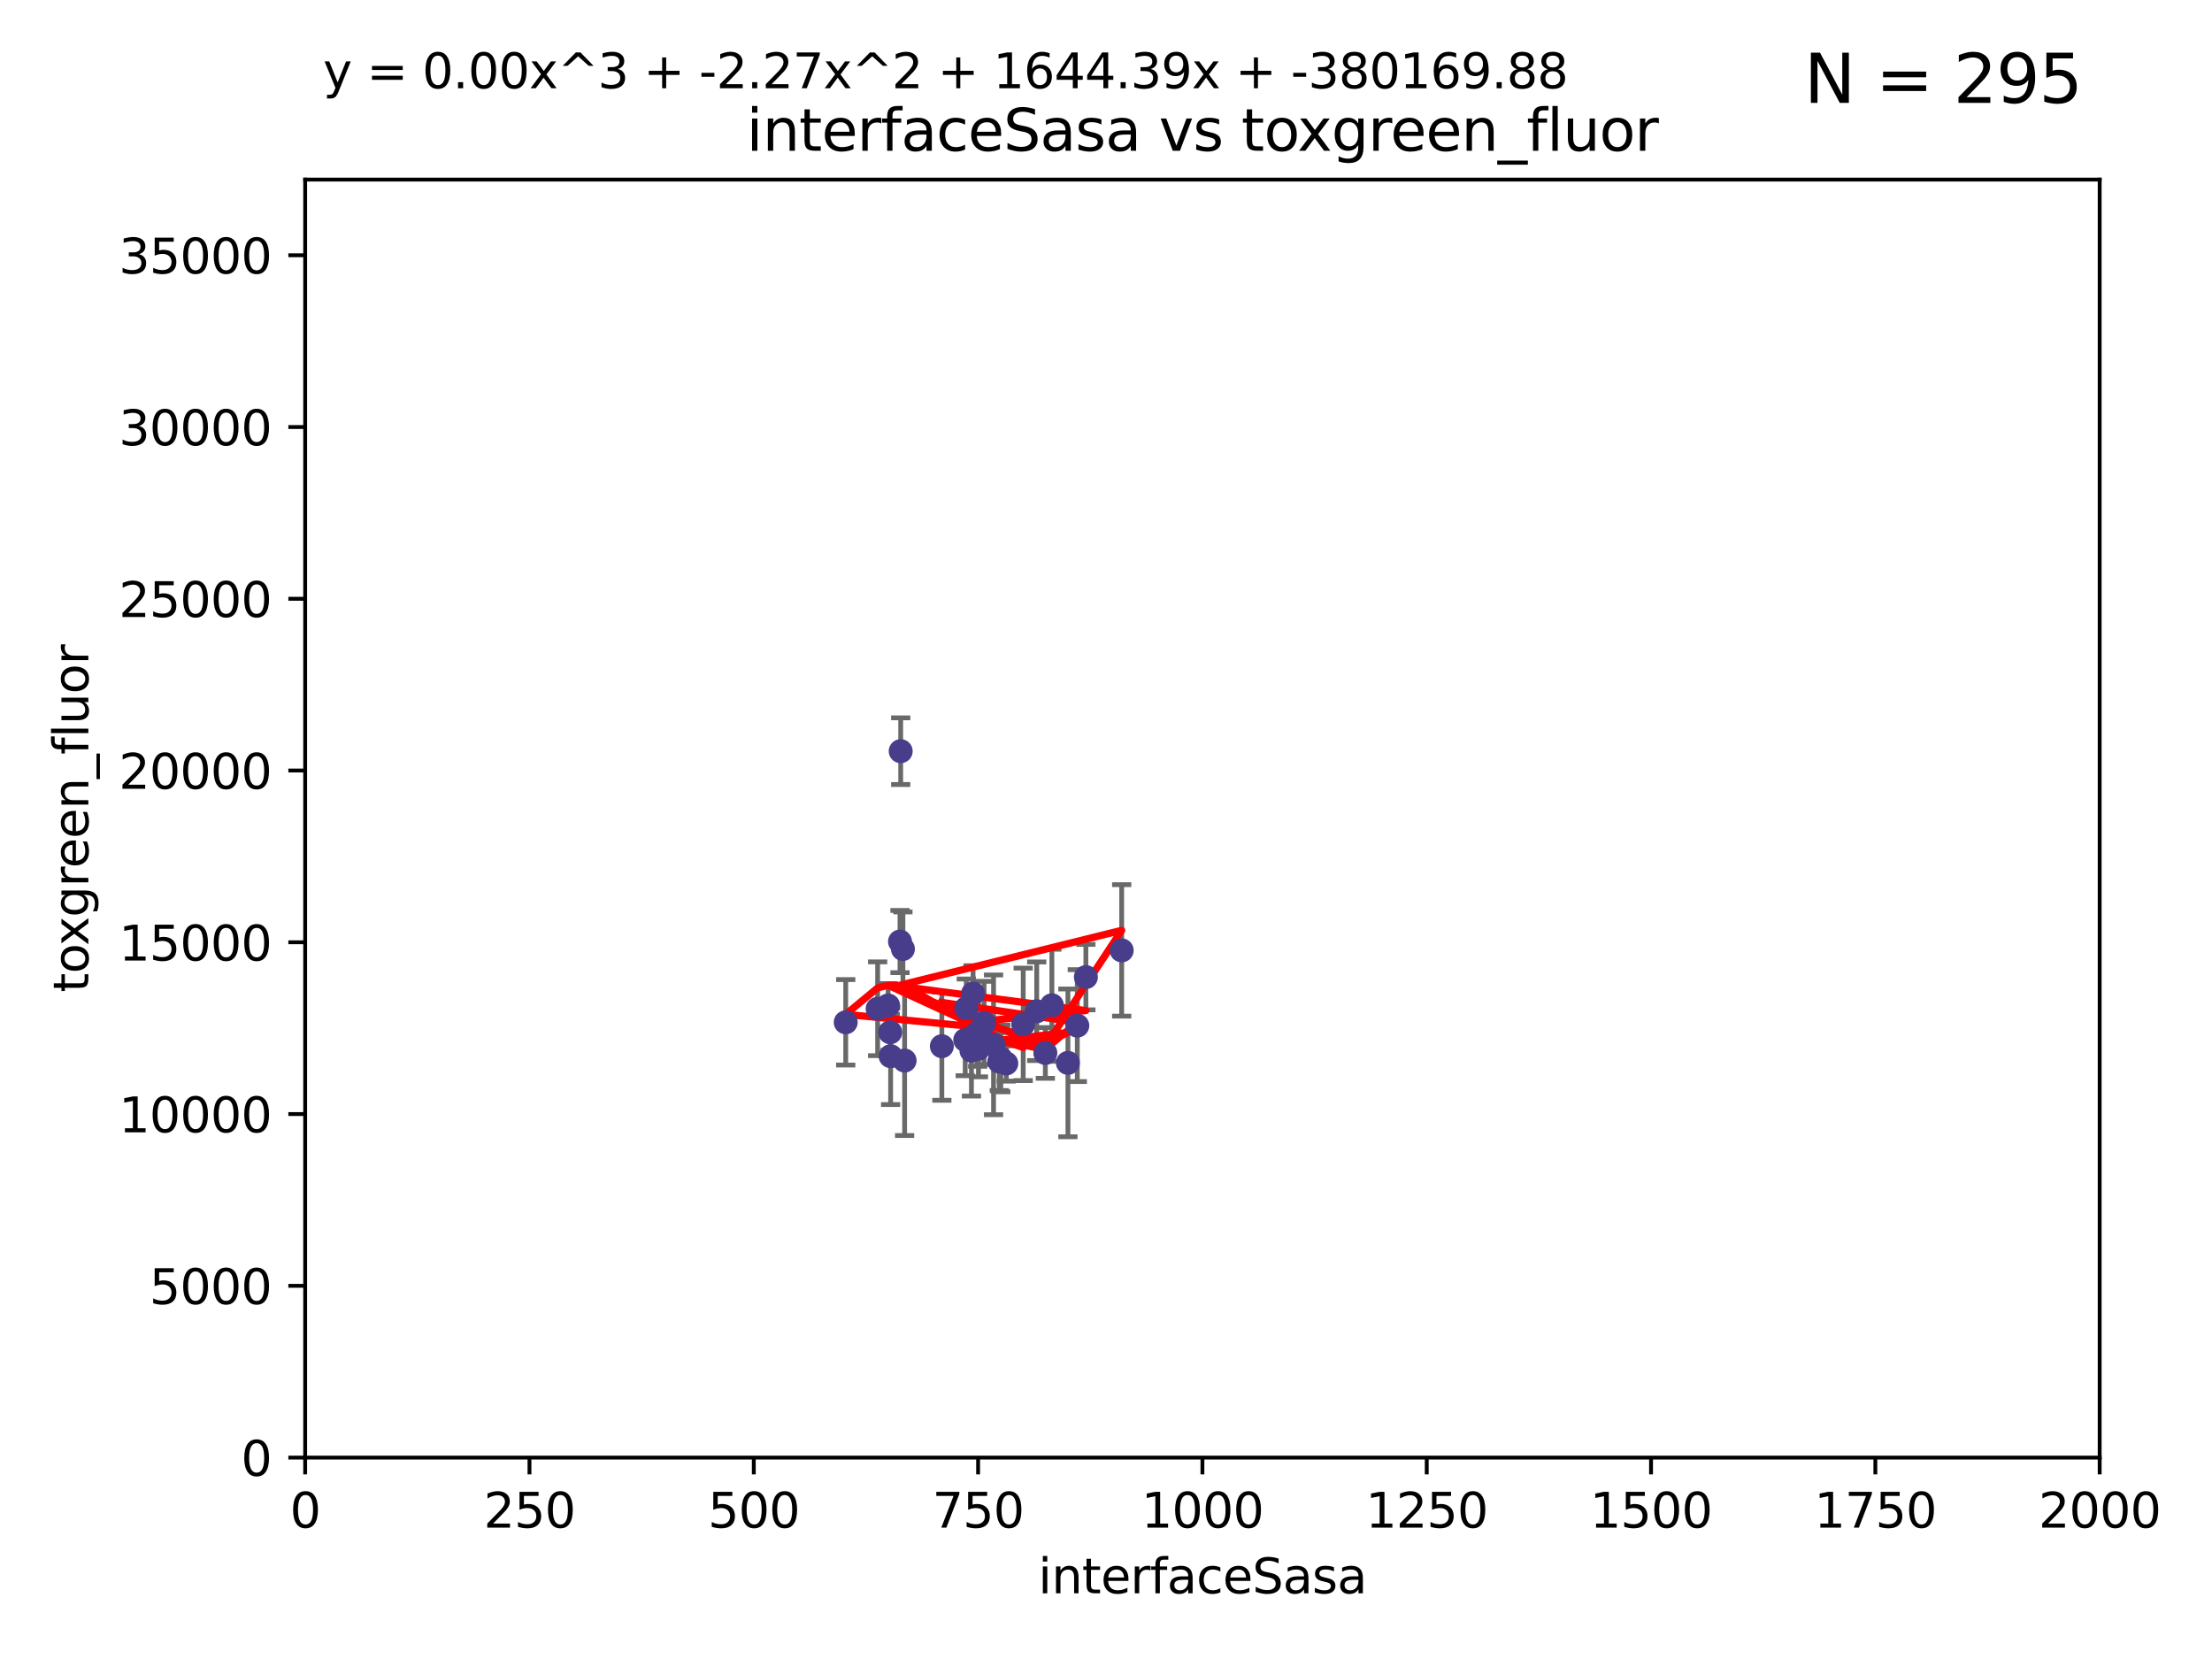 <?xml version="1.0" encoding="utf-8" standalone="no"?>
<!DOCTYPE svg PUBLIC "-//W3C//DTD SVG 1.1//EN"
  "http://www.w3.org/Graphics/SVG/1.1/DTD/svg11.dtd">
<svg xmlns:xlink="http://www.w3.org/1999/xlink" width="460.8pt" height="345.6pt" viewBox="0 0 460.8 345.6" xmlns="http://www.w3.org/2000/svg" version="1.1">
 <defs>
  <style type="text/css">*{stroke-linejoin: round; stroke-linecap: butt}</style>
 </defs>
 <g id="figure_1">
  <g id="patch_1">
   <path d="M 0 345.6 
L 460.8 345.6 
L 460.8 0 
L 0 0 
z
" style="fill: #ffffff"/>
  </g>
  <g id="axes_1">
   <g id="patch_2">
    <path d="M 63.571 303.64 
L 437.4 303.64 
L 437.4 37.411 
L 63.571 37.411 
z
" style="fill: #ffffff"/>
   </g>
   <g id="PathCollection_1">
    <defs>
     <path id="md3b842d879" d="M 0 1.118 
C 0.297 1.118 0.581 1 0.791 0.791 
C 1 0.581 1.118 0.297 1.118 0 
C 1.118 -0.297 1 -0.581 0.791 -0.791 
C 0.581 -1 0.297 -1.118 0 -1.118 
C -0.297 -1.118 -0.581 -1 -0.791 -0.791 
C -1 -0.581 -1.118 -0.297 -1.118 0 
C -1.118 0.297 -1 0.581 -0.791 0.791 
C -0.581 1 -0.297 1.118 0 1.118 
z
" style="stroke: #483d8b"/>
    </defs>
    <g clip-path="url(#pbfde93aaa9)">
     <use xlink:href="#md3b842d879" x="196.206" y="217.943" style="fill: #483d8b; stroke: #483d8b"/>
     <use xlink:href="#md3b842d879" x="224.422" y="213.656" style="fill: #483d8b; stroke: #483d8b"/>
     <use xlink:href="#md3b842d879" x="219.125" y="209.418" style="fill: #483d8b; stroke: #483d8b"/>
     <use xlink:href="#md3b842d879" x="201.299" y="210.024" style="fill: #483d8b; stroke: #483d8b"/>
     <use xlink:href="#md3b842d879" x="187.486" y="196.14" style="fill: #483d8b; stroke: #483d8b"/>
     <use xlink:href="#md3b842d879" x="233.669" y="197.985" style="fill: #483d8b; stroke: #483d8b"/>
     <use xlink:href="#md3b842d879" x="217.764" y="219.35" style="fill: #483d8b; stroke: #483d8b"/>
     <use xlink:href="#md3b842d879" x="185.449" y="215.047" style="fill: #483d8b; stroke: #483d8b"/>
     <use xlink:href="#md3b842d879" x="202.37" y="218.868" style="fill: #483d8b; stroke: #483d8b"/>
     <use xlink:href="#md3b842d879" x="226.209" y="203.551" style="fill: #483d8b; stroke: #483d8b"/>
     <use xlink:href="#md3b842d879" x="185.535" y="220.022" style="fill: #483d8b; stroke: #483d8b"/>
     <use xlink:href="#md3b842d879" x="188.447" y="220.933" style="fill: #483d8b; stroke: #483d8b"/>
     <use xlink:href="#md3b842d879" x="208.172" y="221.138" style="fill: #483d8b; stroke: #483d8b"/>
     <use xlink:href="#md3b842d879" x="215.968" y="210.662" style="fill: #483d8b; stroke: #483d8b"/>
     <use xlink:href="#md3b842d879" x="222.467" y="221.418" style="fill: #483d8b; stroke: #483d8b"/>
     <use xlink:href="#md3b842d879" x="208.48" y="220.5" style="fill: #483d8b; stroke: #483d8b"/>
     <use xlink:href="#md3b842d879" x="213.153" y="213.392" style="fill: #483d8b; stroke: #483d8b"/>
     <use xlink:href="#md3b842d879" x="206.974" y="217.657" style="fill: #483d8b; stroke: #483d8b"/>
     <use xlink:href="#md3b842d879" x="188.094" y="197.683" style="fill: #483d8b; stroke: #483d8b"/>
     <use xlink:href="#md3b842d879" x="187.632" y="156.483" style="fill: #483d8b; stroke: #483d8b"/>
     <use xlink:href="#md3b842d879" x="209.626" y="221.534" style="fill: #483d8b; stroke: #483d8b"/>
     <use xlink:href="#md3b842d879" x="201.073" y="216.642" style="fill: #483d8b; stroke: #483d8b"/>
     <use xlink:href="#md3b842d879" x="202.708" y="206.964" style="fill: #483d8b; stroke: #483d8b"/>
     <use xlink:href="#md3b842d879" x="205.002" y="213.093" style="fill: #483d8b; stroke: #483d8b"/>
     <use xlink:href="#md3b842d879" x="203.83" y="218.466" style="fill: #483d8b; stroke: #483d8b"/>
     <use xlink:href="#md3b842d879" x="176.18" y="212.964" style="fill: #483d8b; stroke: #483d8b"/>
     <use xlink:href="#md3b842d879" x="182.83" y="210.145" style="fill: #483d8b; stroke: #483d8b"/>
     <use xlink:href="#md3b842d879" x="185.01" y="209.462" style="fill: #483d8b; stroke: #483d8b"/>
     <use xlink:href="#md3b842d879" x="203.664" y="215.09" style="fill: #483d8b; stroke: #483d8b"/>
    </g>
   </g>
   <g id="matplotlib.axis_1">
    <g id="xtick_1">
     <g id="line2d_1">
      <defs>
       <path id="m23a64150eb" d="M 0 0 
L 0 3.5 
" style="stroke: #000000; stroke-width: 0.8"/>
      </defs>
      <g>
       <use xlink:href="#m23a64150eb" x="63.571" y="303.64" style="stroke: #000000; stroke-width: 0.8"/>
      </g>
     </g>
     <g id="text_1">
      <!-- 0 -->
      <g transform="translate(60.39 318.238)scale(0.1 -0.1)">
       <defs>
        <path id="DejaVuSans-30" d="M 2034 4250 
Q 1547 4250 1301 3770 
Q 1056 3291 1056 2328 
Q 1056 1369 1301 889 
Q 1547 409 2034 409 
Q 2525 409 2770 889 
Q 3016 1369 3016 2328 
Q 3016 3291 2770 3770 
Q 2525 4250 2034 4250 
z
M 2034 4750 
Q 2819 4750 3233 4129 
Q 3647 3509 3647 2328 
Q 3647 1150 3233 529 
Q 2819 -91 2034 -91 
Q 1250 -91 836 529 
Q 422 1150 422 2328 
Q 422 3509 836 4129 
Q 1250 4750 2034 4750 
z
" transform="scale(0.016)"/>
       </defs>
       <use xlink:href="#DejaVuSans-30"/>
      </g>
     </g>
    </g>
    <g id="xtick_2">
     <g id="line2d_2">
      <g>
       <use xlink:href="#m23a64150eb" x="110.3" y="303.64" style="stroke: #000000; stroke-width: 0.8"/>
      </g>
     </g>
     <g id="text_2">
      <!-- 250 -->
      <g transform="translate(100.756 318.238)scale(0.1 -0.1)">
       <defs>
        <path id="DejaVuSans-32" d="M 1228 531 
L 3431 531 
L 3431 0 
L 469 0 
L 469 531 
Q 828 903 1448 1529 
Q 2069 2156 2228 2338 
Q 2531 2678 2651 2914 
Q 2772 3150 2772 3378 
Q 2772 3750 2511 3984 
Q 2250 4219 1831 4219 
Q 1534 4219 1204 4116 
Q 875 4013 500 3803 
L 500 4441 
Q 881 4594 1212 4672 
Q 1544 4750 1819 4750 
Q 2544 4750 2975 4387 
Q 3406 4025 3406 3419 
Q 3406 3131 3298 2873 
Q 3191 2616 2906 2266 
Q 2828 2175 2409 1742 
Q 1991 1309 1228 531 
z
" transform="scale(0.016)"/>
        <path id="DejaVuSans-35" d="M 691 4666 
L 3169 4666 
L 3169 4134 
L 1269 4134 
L 1269 2991 
Q 1406 3038 1543 3061 
Q 1681 3084 1819 3084 
Q 2600 3084 3056 2656 
Q 3513 2228 3513 1497 
Q 3513 744 3044 326 
Q 2575 -91 1722 -91 
Q 1428 -91 1123 -41 
Q 819 9 494 109 
L 494 744 
Q 775 591 1075 516 
Q 1375 441 1709 441 
Q 2250 441 2565 725 
Q 2881 1009 2881 1497 
Q 2881 1984 2565 2268 
Q 2250 2553 1709 2553 
Q 1456 2553 1204 2497 
Q 953 2441 691 2322 
L 691 4666 
z
" transform="scale(0.016)"/>
       </defs>
       <use xlink:href="#DejaVuSans-32"/>
       <use xlink:href="#DejaVuSans-35" x="63.623"/>
       <use xlink:href="#DejaVuSans-30" x="127.246"/>
      </g>
     </g>
    </g>
    <g id="xtick_3">
     <g id="line2d_3">
      <g>
       <use xlink:href="#m23a64150eb" x="157.028" y="303.64" style="stroke: #000000; stroke-width: 0.8"/>
      </g>
     </g>
     <g id="text_3">
      <!-- 500 -->
      <g transform="translate(147.485 318.238)scale(0.1 -0.1)">
       <use xlink:href="#DejaVuSans-35"/>
       <use xlink:href="#DejaVuSans-30" x="63.623"/>
       <use xlink:href="#DejaVuSans-30" x="127.246"/>
      </g>
     </g>
    </g>
    <g id="xtick_4">
     <g id="line2d_4">
      <g>
       <use xlink:href="#m23a64150eb" x="203.757" y="303.64" style="stroke: #000000; stroke-width: 0.8"/>
      </g>
     </g>
     <g id="text_4">
      <!-- 750 -->
      <g transform="translate(194.213 318.238)scale(0.1 -0.1)">
       <defs>
        <path id="DejaVuSans-37" d="M 525 4666 
L 3525 4666 
L 3525 4397 
L 1831 0 
L 1172 0 
L 2766 4134 
L 525 4134 
L 525 4666 
z
" transform="scale(0.016)"/>
       </defs>
       <use xlink:href="#DejaVuSans-37"/>
       <use xlink:href="#DejaVuSans-35" x="63.623"/>
       <use xlink:href="#DejaVuSans-30" x="127.246"/>
      </g>
     </g>
    </g>
    <g id="xtick_5">
     <g id="line2d_5">
      <g>
       <use xlink:href="#m23a64150eb" x="250.486" y="303.64" style="stroke: #000000; stroke-width: 0.8"/>
      </g>
     </g>
     <g id="text_5">
      <!-- 1000 -->
      <g transform="translate(237.761 318.238)scale(0.1 -0.1)">
       <defs>
        <path id="DejaVuSans-31" d="M 794 531 
L 1825 531 
L 1825 4091 
L 703 3866 
L 703 4441 
L 1819 4666 
L 2450 4666 
L 2450 531 
L 3481 531 
L 3481 0 
L 794 0 
L 794 531 
z
" transform="scale(0.016)"/>
       </defs>
       <use xlink:href="#DejaVuSans-31"/>
       <use xlink:href="#DejaVuSans-30" x="63.623"/>
       <use xlink:href="#DejaVuSans-30" x="127.246"/>
       <use xlink:href="#DejaVuSans-30" x="190.869"/>
      </g>
     </g>
    </g>
    <g id="xtick_6">
     <g id="line2d_6">
      <g>
       <use xlink:href="#m23a64150eb" x="297.214" y="303.64" style="stroke: #000000; stroke-width: 0.8"/>
      </g>
     </g>
     <g id="text_6">
      <!-- 1250 -->
      <g transform="translate(284.489 318.238)scale(0.1 -0.1)">
       <use xlink:href="#DejaVuSans-31"/>
       <use xlink:href="#DejaVuSans-32" x="63.623"/>
       <use xlink:href="#DejaVuSans-35" x="127.246"/>
       <use xlink:href="#DejaVuSans-30" x="190.869"/>
      </g>
     </g>
    </g>
    <g id="xtick_7">
     <g id="line2d_7">
      <g>
       <use xlink:href="#m23a64150eb" x="343.943" y="303.64" style="stroke: #000000; stroke-width: 0.8"/>
      </g>
     </g>
     <g id="text_7">
      <!-- 1500 -->
      <g transform="translate(331.218 318.238)scale(0.1 -0.1)">
       <use xlink:href="#DejaVuSans-31"/>
       <use xlink:href="#DejaVuSans-35" x="63.623"/>
       <use xlink:href="#DejaVuSans-30" x="127.246"/>
       <use xlink:href="#DejaVuSans-30" x="190.869"/>
      </g>
     </g>
    </g>
    <g id="xtick_8">
     <g id="line2d_8">
      <g>
       <use xlink:href="#m23a64150eb" x="390.671" y="303.64" style="stroke: #000000; stroke-width: 0.8"/>
      </g>
     </g>
     <g id="text_8">
      <!-- 1750 -->
      <g transform="translate(377.946 318.238)scale(0.1 -0.1)">
       <use xlink:href="#DejaVuSans-31"/>
       <use xlink:href="#DejaVuSans-37" x="63.623"/>
       <use xlink:href="#DejaVuSans-35" x="127.246"/>
       <use xlink:href="#DejaVuSans-30" x="190.869"/>
      </g>
     </g>
    </g>
    <g id="xtick_9">
     <g id="line2d_9">
      <g>
       <use xlink:href="#m23a64150eb" x="437.4" y="303.64" style="stroke: #000000; stroke-width: 0.8"/>
      </g>
     </g>
     <g id="text_9">
      <!-- 2000 -->
      <g transform="translate(424.675 318.238)scale(0.1 -0.1)">
       <use xlink:href="#DejaVuSans-32"/>
       <use xlink:href="#DejaVuSans-30" x="63.623"/>
       <use xlink:href="#DejaVuSans-30" x="127.246"/>
       <use xlink:href="#DejaVuSans-30" x="190.869"/>
      </g>
     </g>
    </g>
    <g id="text_10">
     <!-- interfaceSasa -->
     <g transform="translate(216.279 331.917)scale(0.1 -0.1)">
      <defs>
       <path id="DejaVuSans-69" d="M 603 3500 
L 1178 3500 
L 1178 0 
L 603 0 
L 603 3500 
z
M 603 4863 
L 1178 4863 
L 1178 4134 
L 603 4134 
L 603 4863 
z
" transform="scale(0.016)"/>
       <path id="DejaVuSans-6e" d="M 3513 2113 
L 3513 0 
L 2938 0 
L 2938 2094 
Q 2938 2591 2744 2837 
Q 2550 3084 2163 3084 
Q 1697 3084 1428 2787 
Q 1159 2491 1159 1978 
L 1159 0 
L 581 0 
L 581 3500 
L 1159 3500 
L 1159 2956 
Q 1366 3272 1645 3428 
Q 1925 3584 2291 3584 
Q 2894 3584 3203 3211 
Q 3513 2838 3513 2113 
z
" transform="scale(0.016)"/>
       <path id="DejaVuSans-74" d="M 1172 4494 
L 1172 3500 
L 2356 3500 
L 2356 3053 
L 1172 3053 
L 1172 1153 
Q 1172 725 1289 603 
Q 1406 481 1766 481 
L 2356 481 
L 2356 0 
L 1766 0 
Q 1100 0 847 248 
Q 594 497 594 1153 
L 594 3053 
L 172 3053 
L 172 3500 
L 594 3500 
L 594 4494 
L 1172 4494 
z
" transform="scale(0.016)"/>
       <path id="DejaVuSans-65" d="M 3597 1894 
L 3597 1613 
L 953 1613 
Q 991 1019 1311 708 
Q 1631 397 2203 397 
Q 2534 397 2845 478 
Q 3156 559 3463 722 
L 3463 178 
Q 3153 47 2828 -22 
Q 2503 -91 2169 -91 
Q 1331 -91 842 396 
Q 353 884 353 1716 
Q 353 2575 817 3079 
Q 1281 3584 2069 3584 
Q 2775 3584 3186 3129 
Q 3597 2675 3597 1894 
z
M 3022 2063 
Q 3016 2534 2758 2815 
Q 2500 3097 2075 3097 
Q 1594 3097 1305 2825 
Q 1016 2553 972 2059 
L 3022 2063 
z
" transform="scale(0.016)"/>
       <path id="DejaVuSans-72" d="M 2631 2963 
Q 2534 3019 2420 3045 
Q 2306 3072 2169 3072 
Q 1681 3072 1420 2755 
Q 1159 2438 1159 1844 
L 1159 0 
L 581 0 
L 581 3500 
L 1159 3500 
L 1159 2956 
Q 1341 3275 1631 3429 
Q 1922 3584 2338 3584 
Q 2397 3584 2469 3576 
Q 2541 3569 2628 3553 
L 2631 2963 
z
" transform="scale(0.016)"/>
       <path id="DejaVuSans-66" d="M 2375 4863 
L 2375 4384 
L 1825 4384 
Q 1516 4384 1395 4259 
Q 1275 4134 1275 3809 
L 1275 3500 
L 2222 3500 
L 2222 3053 
L 1275 3053 
L 1275 0 
L 697 0 
L 697 3053 
L 147 3053 
L 147 3500 
L 697 3500 
L 697 3744 
Q 697 4328 969 4595 
Q 1241 4863 1831 4863 
L 2375 4863 
z
" transform="scale(0.016)"/>
       <path id="DejaVuSans-61" d="M 2194 1759 
Q 1497 1759 1228 1600 
Q 959 1441 959 1056 
Q 959 750 1161 570 
Q 1363 391 1709 391 
Q 2188 391 2477 730 
Q 2766 1069 2766 1631 
L 2766 1759 
L 2194 1759 
z
M 3341 1997 
L 3341 0 
L 2766 0 
L 2766 531 
Q 2569 213 2275 61 
Q 1981 -91 1556 -91 
Q 1019 -91 701 211 
Q 384 513 384 1019 
Q 384 1609 779 1909 
Q 1175 2209 1959 2209 
L 2766 2209 
L 2766 2266 
Q 2766 2663 2505 2880 
Q 2244 3097 1772 3097 
Q 1472 3097 1187 3025 
Q 903 2953 641 2809 
L 641 3341 
Q 956 3463 1253 3523 
Q 1550 3584 1831 3584 
Q 2591 3584 2966 3190 
Q 3341 2797 3341 1997 
z
" transform="scale(0.016)"/>
       <path id="DejaVuSans-63" d="M 3122 3366 
L 3122 2828 
Q 2878 2963 2633 3030 
Q 2388 3097 2138 3097 
Q 1578 3097 1268 2742 
Q 959 2388 959 1747 
Q 959 1106 1268 751 
Q 1578 397 2138 397 
Q 2388 397 2633 464 
Q 2878 531 3122 666 
L 3122 134 
Q 2881 22 2623 -34 
Q 2366 -91 2075 -91 
Q 1284 -91 818 406 
Q 353 903 353 1747 
Q 353 2603 823 3093 
Q 1294 3584 2113 3584 
Q 2378 3584 2631 3529 
Q 2884 3475 3122 3366 
z
" transform="scale(0.016)"/>
       <path id="DejaVuSans-53" d="M 3425 4513 
L 3425 3897 
Q 3066 4069 2747 4153 
Q 2428 4238 2131 4238 
Q 1616 4238 1336 4038 
Q 1056 3838 1056 3469 
Q 1056 3159 1242 3001 
Q 1428 2844 1947 2747 
L 2328 2669 
Q 3034 2534 3370 2195 
Q 3706 1856 3706 1288 
Q 3706 609 3251 259 
Q 2797 -91 1919 -91 
Q 1588 -91 1214 -16 
Q 841 59 441 206 
L 441 856 
Q 825 641 1194 531 
Q 1563 422 1919 422 
Q 2459 422 2753 634 
Q 3047 847 3047 1241 
Q 3047 1584 2836 1778 
Q 2625 1972 2144 2069 
L 1759 2144 
Q 1053 2284 737 2584 
Q 422 2884 422 3419 
Q 422 4038 858 4394 
Q 1294 4750 2059 4750 
Q 2388 4750 2728 4690 
Q 3069 4631 3425 4513 
z
" transform="scale(0.016)"/>
       <path id="DejaVuSans-73" d="M 2834 3397 
L 2834 2853 
Q 2591 2978 2328 3040 
Q 2066 3103 1784 3103 
Q 1356 3103 1142 2972 
Q 928 2841 928 2578 
Q 928 2378 1081 2264 
Q 1234 2150 1697 2047 
L 1894 2003 
Q 2506 1872 2764 1633 
Q 3022 1394 3022 966 
Q 3022 478 2636 193 
Q 2250 -91 1575 -91 
Q 1294 -91 989 -36 
Q 684 19 347 128 
L 347 722 
Q 666 556 975 473 
Q 1284 391 1588 391 
Q 1994 391 2212 530 
Q 2431 669 2431 922 
Q 2431 1156 2273 1281 
Q 2116 1406 1581 1522 
L 1381 1569 
Q 847 1681 609 1914 
Q 372 2147 372 2553 
Q 372 3047 722 3315 
Q 1072 3584 1716 3584 
Q 2034 3584 2315 3537 
Q 2597 3491 2834 3397 
z
" transform="scale(0.016)"/>
      </defs>
      <use xlink:href="#DejaVuSans-69"/>
      <use xlink:href="#DejaVuSans-6e" x="27.783"/>
      <use xlink:href="#DejaVuSans-74" x="91.162"/>
      <use xlink:href="#DejaVuSans-65" x="130.371"/>
      <use xlink:href="#DejaVuSans-72" x="191.895"/>
      <use xlink:href="#DejaVuSans-66" x="233.008"/>
      <use xlink:href="#DejaVuSans-61" x="268.213"/>
      <use xlink:href="#DejaVuSans-63" x="329.492"/>
      <use xlink:href="#DejaVuSans-65" x="384.473"/>
      <use xlink:href="#DejaVuSans-53" x="445.996"/>
      <use xlink:href="#DejaVuSans-61" x="509.473"/>
      <use xlink:href="#DejaVuSans-73" x="570.752"/>
      <use xlink:href="#DejaVuSans-61" x="622.852"/>
     </g>
    </g>
   </g>
   <g id="matplotlib.axis_2">
    <g id="ytick_1">
     <g id="line2d_10">
      <defs>
       <path id="ma5da74a53c" d="M 0 0 
L -3.5 0 
" style="stroke: #000000; stroke-width: 0.8"/>
      </defs>
      <g>
       <use xlink:href="#ma5da74a53c" x="63.571" y="303.64" style="stroke: #000000; stroke-width: 0.8"/>
      </g>
     </g>
     <g id="text_11">
      <!-- 0 -->
      <g transform="translate(50.209 307.439)scale(0.1 -0.1)">
       <use xlink:href="#DejaVuSans-30"/>
      </g>
     </g>
    </g>
    <g id="ytick_2">
     <g id="line2d_11">
      <g>
       <use xlink:href="#ma5da74a53c" x="63.571" y="267.859" style="stroke: #000000; stroke-width: 0.8"/>
      </g>
     </g>
     <g id="text_12">
      <!-- 5000 -->
      <g transform="translate(31.121 271.658)scale(0.1 -0.1)">
       <use xlink:href="#DejaVuSans-35"/>
       <use xlink:href="#DejaVuSans-30" x="63.623"/>
       <use xlink:href="#DejaVuSans-30" x="127.246"/>
       <use xlink:href="#DejaVuSans-30" x="190.869"/>
      </g>
     </g>
    </g>
    <g id="ytick_3">
     <g id="line2d_12">
      <g>
       <use xlink:href="#ma5da74a53c" x="63.571" y="232.078" style="stroke: #000000; stroke-width: 0.8"/>
      </g>
     </g>
     <g id="text_13">
      <!-- 10000 -->
      <g transform="translate(24.759 235.878)scale(0.1 -0.1)">
       <use xlink:href="#DejaVuSans-31"/>
       <use xlink:href="#DejaVuSans-30" x="63.623"/>
       <use xlink:href="#DejaVuSans-30" x="127.246"/>
       <use xlink:href="#DejaVuSans-30" x="190.869"/>
       <use xlink:href="#DejaVuSans-30" x="254.492"/>
      </g>
     </g>
    </g>
    <g id="ytick_4">
     <g id="line2d_13">
      <g>
       <use xlink:href="#ma5da74a53c" x="63.571" y="196.298" style="stroke: #000000; stroke-width: 0.8"/>
      </g>
     </g>
     <g id="text_14">
      <!-- 15000 -->
      <g transform="translate(24.759 200.097)scale(0.1 -0.1)">
       <use xlink:href="#DejaVuSans-31"/>
       <use xlink:href="#DejaVuSans-35" x="63.623"/>
       <use xlink:href="#DejaVuSans-30" x="127.246"/>
       <use xlink:href="#DejaVuSans-30" x="190.869"/>
       <use xlink:href="#DejaVuSans-30" x="254.492"/>
      </g>
     </g>
    </g>
    <g id="ytick_5">
     <g id="line2d_14">
      <g>
       <use xlink:href="#ma5da74a53c" x="63.571" y="160.517" style="stroke: #000000; stroke-width: 0.8"/>
      </g>
     </g>
     <g id="text_15">
      <!-- 20000 -->
      <g transform="translate(24.759 164.316)scale(0.1 -0.1)">
       <use xlink:href="#DejaVuSans-32"/>
       <use xlink:href="#DejaVuSans-30" x="63.623"/>
       <use xlink:href="#DejaVuSans-30" x="127.246"/>
       <use xlink:href="#DejaVuSans-30" x="190.869"/>
       <use xlink:href="#DejaVuSans-30" x="254.492"/>
      </g>
     </g>
    </g>
    <g id="ytick_6">
     <g id="line2d_15">
      <g>
       <use xlink:href="#ma5da74a53c" x="63.571" y="124.736" style="stroke: #000000; stroke-width: 0.8"/>
      </g>
     </g>
     <g id="text_16">
      <!-- 25000 -->
      <g transform="translate(24.759 128.535)scale(0.1 -0.1)">
       <use xlink:href="#DejaVuSans-32"/>
       <use xlink:href="#DejaVuSans-35" x="63.623"/>
       <use xlink:href="#DejaVuSans-30" x="127.246"/>
       <use xlink:href="#DejaVuSans-30" x="190.869"/>
       <use xlink:href="#DejaVuSans-30" x="254.492"/>
      </g>
     </g>
    </g>
    <g id="ytick_7">
     <g id="line2d_16">
      <g>
       <use xlink:href="#ma5da74a53c" x="63.571" y="88.955" style="stroke: #000000; stroke-width: 0.8"/>
      </g>
     </g>
     <g id="text_17">
      <!-- 30000 -->
      <g transform="translate(24.759 92.754)scale(0.1 -0.1)">
       <defs>
        <path id="DejaVuSans-33" d="M 2597 2516 
Q 3050 2419 3304 2112 
Q 3559 1806 3559 1356 
Q 3559 666 3084 287 
Q 2609 -91 1734 -91 
Q 1441 -91 1130 -33 
Q 819 25 488 141 
L 488 750 
Q 750 597 1062 519 
Q 1375 441 1716 441 
Q 2309 441 2620 675 
Q 2931 909 2931 1356 
Q 2931 1769 2642 2001 
Q 2353 2234 1838 2234 
L 1294 2234 
L 1294 2753 
L 1863 2753 
Q 2328 2753 2575 2939 
Q 2822 3125 2822 3475 
Q 2822 3834 2567 4026 
Q 2313 4219 1838 4219 
Q 1578 4219 1281 4162 
Q 984 4106 628 3988 
L 628 4550 
Q 988 4650 1302 4700 
Q 1616 4750 1894 4750 
Q 2613 4750 3031 4423 
Q 3450 4097 3450 3541 
Q 3450 3153 3228 2886 
Q 3006 2619 2597 2516 
z
" transform="scale(0.016)"/>
       </defs>
       <use xlink:href="#DejaVuSans-33"/>
       <use xlink:href="#DejaVuSans-30" x="63.623"/>
       <use xlink:href="#DejaVuSans-30" x="127.246"/>
       <use xlink:href="#DejaVuSans-30" x="190.869"/>
       <use xlink:href="#DejaVuSans-30" x="254.492"/>
      </g>
     </g>
    </g>
    <g id="ytick_8">
     <g id="line2d_17">
      <g>
       <use xlink:href="#ma5da74a53c" x="63.571" y="53.174" style="stroke: #000000; stroke-width: 0.8"/>
      </g>
     </g>
     <g id="text_18">
      <!-- 35000 -->
      <g transform="translate(24.759 56.974)scale(0.1 -0.1)">
       <use xlink:href="#DejaVuSans-33"/>
       <use xlink:href="#DejaVuSans-35" x="63.623"/>
       <use xlink:href="#DejaVuSans-30" x="127.246"/>
       <use xlink:href="#DejaVuSans-30" x="190.869"/>
       <use xlink:href="#DejaVuSans-30" x="254.492"/>
      </g>
     </g>
    </g>
    <g id="text_19">
     <!-- toxgreen_fluor -->
     <g transform="translate(18.401 206.72)rotate(-90)scale(0.1 -0.1)">
      <defs>
       <path id="DejaVuSans-6f" d="M 1959 3097 
Q 1497 3097 1228 2736 
Q 959 2375 959 1747 
Q 959 1119 1226 758 
Q 1494 397 1959 397 
Q 2419 397 2687 759 
Q 2956 1122 2956 1747 
Q 2956 2369 2687 2733 
Q 2419 3097 1959 3097 
z
M 1959 3584 
Q 2709 3584 3137 3096 
Q 3566 2609 3566 1747 
Q 3566 888 3137 398 
Q 2709 -91 1959 -91 
Q 1206 -91 779 398 
Q 353 888 353 1747 
Q 353 2609 779 3096 
Q 1206 3584 1959 3584 
z
" transform="scale(0.016)"/>
       <path id="DejaVuSans-78" d="M 3513 3500 
L 2247 1797 
L 3578 0 
L 2900 0 
L 1881 1375 
L 863 0 
L 184 0 
L 1544 1831 
L 300 3500 
L 978 3500 
L 1906 2253 
L 2834 3500 
L 3513 3500 
z
" transform="scale(0.016)"/>
       <path id="DejaVuSans-67" d="M 2906 1791 
Q 2906 2416 2648 2759 
Q 2391 3103 1925 3103 
Q 1463 3103 1205 2759 
Q 947 2416 947 1791 
Q 947 1169 1205 825 
Q 1463 481 1925 481 
Q 2391 481 2648 825 
Q 2906 1169 2906 1791 
z
M 3481 434 
Q 3481 -459 3084 -895 
Q 2688 -1331 1869 -1331 
Q 1566 -1331 1297 -1286 
Q 1028 -1241 775 -1147 
L 775 -588 
Q 1028 -725 1275 -790 
Q 1522 -856 1778 -856 
Q 2344 -856 2625 -561 
Q 2906 -266 2906 331 
L 2906 616 
Q 2728 306 2450 153 
Q 2172 0 1784 0 
Q 1141 0 747 490 
Q 353 981 353 1791 
Q 353 2603 747 3093 
Q 1141 3584 1784 3584 
Q 2172 3584 2450 3431 
Q 2728 3278 2906 2969 
L 2906 3500 
L 3481 3500 
L 3481 434 
z
" transform="scale(0.016)"/>
       <path id="DejaVuSans-5f" d="M 3263 -1063 
L 3263 -1509 
L -63 -1509 
L -63 -1063 
L 3263 -1063 
z
" transform="scale(0.016)"/>
       <path id="DejaVuSans-6c" d="M 603 4863 
L 1178 4863 
L 1178 0 
L 603 0 
L 603 4863 
z
" transform="scale(0.016)"/>
       <path id="DejaVuSans-75" d="M 544 1381 
L 544 3500 
L 1119 3500 
L 1119 1403 
Q 1119 906 1312 657 
Q 1506 409 1894 409 
Q 2359 409 2629 706 
Q 2900 1003 2900 1516 
L 2900 3500 
L 3475 3500 
L 3475 0 
L 2900 0 
L 2900 538 
Q 2691 219 2414 64 
Q 2138 -91 1772 -91 
Q 1169 -91 856 284 
Q 544 659 544 1381 
z
M 1991 3584 
L 1991 3584 
z
" transform="scale(0.016)"/>
      </defs>
      <use xlink:href="#DejaVuSans-74"/>
      <use xlink:href="#DejaVuSans-6f" x="39.209"/>
      <use xlink:href="#DejaVuSans-78" x="97.266"/>
      <use xlink:href="#DejaVuSans-67" x="156.445"/>
      <use xlink:href="#DejaVuSans-72" x="219.922"/>
      <use xlink:href="#DejaVuSans-65" x="258.785"/>
      <use xlink:href="#DejaVuSans-65" x="320.309"/>
      <use xlink:href="#DejaVuSans-6e" x="381.832"/>
      <use xlink:href="#DejaVuSans-5f" x="445.211"/>
      <use xlink:href="#DejaVuSans-66" x="495.211"/>
      <use xlink:href="#DejaVuSans-6c" x="530.416"/>
      <use xlink:href="#DejaVuSans-75" x="558.199"/>
      <use xlink:href="#DejaVuSans-6f" x="621.578"/>
      <use xlink:href="#DejaVuSans-72" x="682.76"/>
     </g>
    </g>
   </g>
   <g id="LineCollection_1">
    <path d="M 196.206 229.21 
L 196.206 206.675 
" clip-path="url(#pbfde93aaa9)" style="fill: none; stroke: #696969"/>
    <path d="M 224.422 225.309 
L 224.422 202.003 
" clip-path="url(#pbfde93aaa9)" style="fill: none; stroke: #696969"/>
    <path d="M 219.125 221.09 
L 219.125 197.746 
" clip-path="url(#pbfde93aaa9)" style="fill: none; stroke: #696969"/>
    <path d="M 201.299 216.104 
L 201.299 203.944 
" clip-path="url(#pbfde93aaa9)" style="fill: none; stroke: #696969"/>
    <path d="M 187.486 202.624 
L 187.486 189.655 
" clip-path="url(#pbfde93aaa9)" style="fill: none; stroke: #696969"/>
    <path d="M 233.669 211.683 
L 233.669 184.286 
" clip-path="url(#pbfde93aaa9)" style="fill: none; stroke: #696969"/>
    <path d="M 217.764 224.63 
L 217.764 214.069 
" clip-path="url(#pbfde93aaa9)" style="fill: none; stroke: #696969"/>
    <path d="M 185.449 218.803 
L 185.449 211.292 
" clip-path="url(#pbfde93aaa9)" style="fill: none; stroke: #696969"/>
    <path d="M 202.37 228.329 
L 202.37 209.406 
" clip-path="url(#pbfde93aaa9)" style="fill: none; stroke: #696969"/>
    <path d="M 226.209 210.367 
L 226.209 196.735 
" clip-path="url(#pbfde93aaa9)" style="fill: none; stroke: #696969"/>
    <path d="M 185.535 230.101 
L 185.535 209.943 
" clip-path="url(#pbfde93aaa9)" style="fill: none; stroke: #696969"/>
    <path d="M 188.447 236.55 
L 188.447 205.317 
" clip-path="url(#pbfde93aaa9)" style="fill: none; stroke: #696969"/>
    <path d="M 208.172 227.173 
L 208.172 215.103 
" clip-path="url(#pbfde93aaa9)" style="fill: none; stroke: #696969"/>
    <path d="M 215.968 220.933 
L 215.968 200.391 
" clip-path="url(#pbfde93aaa9)" style="fill: none; stroke: #696969"/>
    <path d="M 222.467 236.811 
L 222.467 206.025 
" clip-path="url(#pbfde93aaa9)" style="fill: none; stroke: #696969"/>
    <path d="M 208.48 227.437 
L 208.48 213.563 
" clip-path="url(#pbfde93aaa9)" style="fill: none; stroke: #696969"/>
    <path d="M 213.153 225.103 
L 213.153 201.681 
" clip-path="url(#pbfde93aaa9)" style="fill: none; stroke: #696969"/>
    <path d="M 206.974 232.216 
L 206.974 203.099 
" clip-path="url(#pbfde93aaa9)" style="fill: none; stroke: #696969"/>
    <path d="M 188.094 205.393 
L 188.094 189.973 
" clip-path="url(#pbfde93aaa9)" style="fill: none; stroke: #696969"/>
    <path d="M 187.632 163.431 
L 187.632 149.535 
" clip-path="url(#pbfde93aaa9)" style="fill: none; stroke: #696969"/>
    <path d="M 209.626 225.214 
L 209.626 217.854 
" clip-path="url(#pbfde93aaa9)" style="fill: none; stroke: #696969"/>
    <path d="M 201.073 224.093 
L 201.073 209.19 
" clip-path="url(#pbfde93aaa9)" style="fill: none; stroke: #696969"/>
    <path d="M 202.708 212.755 
L 202.708 201.173 
" clip-path="url(#pbfde93aaa9)" style="fill: none; stroke: #696969"/>
    <path d="M 205.002 221.759 
L 205.002 204.428 
" clip-path="url(#pbfde93aaa9)" style="fill: none; stroke: #696969"/>
    <path d="M 203.83 224.325 
L 203.83 212.608 
" clip-path="url(#pbfde93aaa9)" style="fill: none; stroke: #696969"/>
    <path d="M 176.18 221.863 
L 176.18 204.065 
" clip-path="url(#pbfde93aaa9)" style="fill: none; stroke: #696969"/>
    <path d="M 182.83 219.915 
L 182.83 200.375 
" clip-path="url(#pbfde93aaa9)" style="fill: none; stroke: #696969"/>
    <path d="M 185.01 214.017 
L 185.01 204.906 
" clip-path="url(#pbfde93aaa9)" style="fill: none; stroke: #696969"/>
    <path d="M 203.664 222.117 
L 203.664 208.063 
" clip-path="url(#pbfde93aaa9)" style="fill: none; stroke: #696969"/>
   </g>
   <g id="line2d_18">
    <defs>
     <path id="m8bdcb2a7d6" d="M 2 0 
L -2 -0 
" style="stroke: #696969"/>
    </defs>
    <g clip-path="url(#pbfde93aaa9)">
     <use xlink:href="#m8bdcb2a7d6" x="196.206" y="229.21" style="fill: #696969; stroke: #696969"/>
     <use xlink:href="#m8bdcb2a7d6" x="224.422" y="225.309" style="fill: #696969; stroke: #696969"/>
     <use xlink:href="#m8bdcb2a7d6" x="219.125" y="221.09" style="fill: #696969; stroke: #696969"/>
     <use xlink:href="#m8bdcb2a7d6" x="201.299" y="216.104" style="fill: #696969; stroke: #696969"/>
     <use xlink:href="#m8bdcb2a7d6" x="187.486" y="202.624" style="fill: #696969; stroke: #696969"/>
     <use xlink:href="#m8bdcb2a7d6" x="233.669" y="211.683" style="fill: #696969; stroke: #696969"/>
     <use xlink:href="#m8bdcb2a7d6" x="217.764" y="224.63" style="fill: #696969; stroke: #696969"/>
     <use xlink:href="#m8bdcb2a7d6" x="185.449" y="218.803" style="fill: #696969; stroke: #696969"/>
     <use xlink:href="#m8bdcb2a7d6" x="202.37" y="228.329" style="fill: #696969; stroke: #696969"/>
     <use xlink:href="#m8bdcb2a7d6" x="226.209" y="210.367" style="fill: #696969; stroke: #696969"/>
     <use xlink:href="#m8bdcb2a7d6" x="185.535" y="230.101" style="fill: #696969; stroke: #696969"/>
     <use xlink:href="#m8bdcb2a7d6" x="188.447" y="236.55" style="fill: #696969; stroke: #696969"/>
     <use xlink:href="#m8bdcb2a7d6" x="208.172" y="227.173" style="fill: #696969; stroke: #696969"/>
     <use xlink:href="#m8bdcb2a7d6" x="215.968" y="220.933" style="fill: #696969; stroke: #696969"/>
     <use xlink:href="#m8bdcb2a7d6" x="222.467" y="236.811" style="fill: #696969; stroke: #696969"/>
     <use xlink:href="#m8bdcb2a7d6" x="208.48" y="227.437" style="fill: #696969; stroke: #696969"/>
     <use xlink:href="#m8bdcb2a7d6" x="213.153" y="225.103" style="fill: #696969; stroke: #696969"/>
     <use xlink:href="#m8bdcb2a7d6" x="206.974" y="232.216" style="fill: #696969; stroke: #696969"/>
     <use xlink:href="#m8bdcb2a7d6" x="188.094" y="205.393" style="fill: #696969; stroke: #696969"/>
     <use xlink:href="#m8bdcb2a7d6" x="187.632" y="163.431" style="fill: #696969; stroke: #696969"/>
     <use xlink:href="#m8bdcb2a7d6" x="209.626" y="225.214" style="fill: #696969; stroke: #696969"/>
     <use xlink:href="#m8bdcb2a7d6" x="201.073" y="224.093" style="fill: #696969; stroke: #696969"/>
     <use xlink:href="#m8bdcb2a7d6" x="202.708" y="212.755" style="fill: #696969; stroke: #696969"/>
     <use xlink:href="#m8bdcb2a7d6" x="205.002" y="221.759" style="fill: #696969; stroke: #696969"/>
     <use xlink:href="#m8bdcb2a7d6" x="203.83" y="224.325" style="fill: #696969; stroke: #696969"/>
     <use xlink:href="#m8bdcb2a7d6" x="176.18" y="221.863" style="fill: #696969; stroke: #696969"/>
     <use xlink:href="#m8bdcb2a7d6" x="182.83" y="219.915" style="fill: #696969; stroke: #696969"/>
     <use xlink:href="#m8bdcb2a7d6" x="185.01" y="214.017" style="fill: #696969; stroke: #696969"/>
     <use xlink:href="#m8bdcb2a7d6" x="203.664" y="222.117" style="fill: #696969; stroke: #696969"/>
    </g>
   </g>
   <g id="line2d_19">
    <g clip-path="url(#pbfde93aaa9)">
     <use xlink:href="#m8bdcb2a7d6" x="196.206" y="206.675" style="fill: #696969; stroke: #696969"/>
     <use xlink:href="#m8bdcb2a7d6" x="224.422" y="202.003" style="fill: #696969; stroke: #696969"/>
     <use xlink:href="#m8bdcb2a7d6" x="219.125" y="197.746" style="fill: #696969; stroke: #696969"/>
     <use xlink:href="#m8bdcb2a7d6" x="201.299" y="203.944" style="fill: #696969; stroke: #696969"/>
     <use xlink:href="#m8bdcb2a7d6" x="187.486" y="189.655" style="fill: #696969; stroke: #696969"/>
     <use xlink:href="#m8bdcb2a7d6" x="233.669" y="184.286" style="fill: #696969; stroke: #696969"/>
     <use xlink:href="#m8bdcb2a7d6" x="217.764" y="214.069" style="fill: #696969; stroke: #696969"/>
     <use xlink:href="#m8bdcb2a7d6" x="185.449" y="211.292" style="fill: #696969; stroke: #696969"/>
     <use xlink:href="#m8bdcb2a7d6" x="202.37" y="209.406" style="fill: #696969; stroke: #696969"/>
     <use xlink:href="#m8bdcb2a7d6" x="226.209" y="196.735" style="fill: #696969; stroke: #696969"/>
     <use xlink:href="#m8bdcb2a7d6" x="185.535" y="209.943" style="fill: #696969; stroke: #696969"/>
     <use xlink:href="#m8bdcb2a7d6" x="188.447" y="205.317" style="fill: #696969; stroke: #696969"/>
     <use xlink:href="#m8bdcb2a7d6" x="208.172" y="215.103" style="fill: #696969; stroke: #696969"/>
     <use xlink:href="#m8bdcb2a7d6" x="215.968" y="200.391" style="fill: #696969; stroke: #696969"/>
     <use xlink:href="#m8bdcb2a7d6" x="222.467" y="206.025" style="fill: #696969; stroke: #696969"/>
     <use xlink:href="#m8bdcb2a7d6" x="208.48" y="213.563" style="fill: #696969; stroke: #696969"/>
     <use xlink:href="#m8bdcb2a7d6" x="213.153" y="201.681" style="fill: #696969; stroke: #696969"/>
     <use xlink:href="#m8bdcb2a7d6" x="206.974" y="203.099" style="fill: #696969; stroke: #696969"/>
     <use xlink:href="#m8bdcb2a7d6" x="188.094" y="189.973" style="fill: #696969; stroke: #696969"/>
     <use xlink:href="#m8bdcb2a7d6" x="187.632" y="149.535" style="fill: #696969; stroke: #696969"/>
     <use xlink:href="#m8bdcb2a7d6" x="209.626" y="217.854" style="fill: #696969; stroke: #696969"/>
     <use xlink:href="#m8bdcb2a7d6" x="201.073" y="209.19" style="fill: #696969; stroke: #696969"/>
     <use xlink:href="#m8bdcb2a7d6" x="202.708" y="201.173" style="fill: #696969; stroke: #696969"/>
     <use xlink:href="#m8bdcb2a7d6" x="205.002" y="204.428" style="fill: #696969; stroke: #696969"/>
     <use xlink:href="#m8bdcb2a7d6" x="203.83" y="212.608" style="fill: #696969; stroke: #696969"/>
     <use xlink:href="#m8bdcb2a7d6" x="176.18" y="204.065" style="fill: #696969; stroke: #696969"/>
     <use xlink:href="#m8bdcb2a7d6" x="182.83" y="200.375" style="fill: #696969; stroke: #696969"/>
     <use xlink:href="#m8bdcb2a7d6" x="185.01" y="204.906" style="fill: #696969; stroke: #696969"/>
     <use xlink:href="#m8bdcb2a7d6" x="203.664" y="208.063" style="fill: #696969; stroke: #696969"/>
    </g>
   </g>
   <g id="line2d_20">
    <path d="M 196.206 208.813 
L 224.422 212.981 
L 219.125 217.404 
L 201.299 212.242 
L 187.486 205.23 
L 233.669 193.803 
L 217.764 217.931 
L 185.449 205.202 
L 202.37 212.978 
L 226.209 210.517 
L 185.535 205.195 
L 188.447 205.375 
L 208.172 216.511 
L 215.968 218.299 
L 222.467 215.087 
L 208.48 216.662 
L 213.153 218.216 
L 206.974 215.879 
L 188.094 205.312 
L 187.632 205.247 
L 209.626 217.177 
L 201.073 212.086 
L 202.708 213.208 
L 205.002 214.71 
L 203.83 213.957 
L 176.18 211.313 
L 182.83 205.8 
L 185.01 205.249 
L 203.664 213.847 
" clip-path="url(#pbfde93aaa9)" style="fill: none; stroke: #ff0000; stroke-width: 1.5; stroke-linecap: square"/>
   </g>
   <g id="line2d_21">
    <defs>
     <path id="m33702d2db5" d="M 0 2 
C 0.53 2 1.039 1.789 1.414 1.414 
C 1.789 1.039 2 0.53 2 0 
C 2 -0.53 1.789 -1.039 1.414 -1.414 
C 1.039 -1.789 0.53 -2 0 -2 
C -0.53 -2 -1.039 -1.789 -1.414 -1.414 
C -1.789 -1.039 -2 -0.53 -2 0 
C -2 0.53 -1.789 1.039 -1.414 1.414 
C -1.039 1.789 -0.53 2 0 2 
z
" style="stroke: #483d8b"/>
    </defs>
    <g clip-path="url(#pbfde93aaa9)">
     <use xlink:href="#m33702d2db5" x="196.206" y="217.943" style="fill: #483d8b; stroke: #483d8b"/>
     <use xlink:href="#m33702d2db5" x="224.422" y="213.656" style="fill: #483d8b; stroke: #483d8b"/>
     <use xlink:href="#m33702d2db5" x="219.125" y="209.418" style="fill: #483d8b; stroke: #483d8b"/>
     <use xlink:href="#m33702d2db5" x="201.299" y="210.024" style="fill: #483d8b; stroke: #483d8b"/>
     <use xlink:href="#m33702d2db5" x="187.486" y="196.14" style="fill: #483d8b; stroke: #483d8b"/>
     <use xlink:href="#m33702d2db5" x="233.669" y="197.985" style="fill: #483d8b; stroke: #483d8b"/>
     <use xlink:href="#m33702d2db5" x="217.764" y="219.35" style="fill: #483d8b; stroke: #483d8b"/>
     <use xlink:href="#m33702d2db5" x="185.449" y="215.047" style="fill: #483d8b; stroke: #483d8b"/>
     <use xlink:href="#m33702d2db5" x="202.37" y="218.868" style="fill: #483d8b; stroke: #483d8b"/>
     <use xlink:href="#m33702d2db5" x="226.209" y="203.551" style="fill: #483d8b; stroke: #483d8b"/>
     <use xlink:href="#m33702d2db5" x="185.535" y="220.022" style="fill: #483d8b; stroke: #483d8b"/>
     <use xlink:href="#m33702d2db5" x="188.447" y="220.933" style="fill: #483d8b; stroke: #483d8b"/>
     <use xlink:href="#m33702d2db5" x="208.172" y="221.138" style="fill: #483d8b; stroke: #483d8b"/>
     <use xlink:href="#m33702d2db5" x="215.968" y="210.662" style="fill: #483d8b; stroke: #483d8b"/>
     <use xlink:href="#m33702d2db5" x="222.467" y="221.418" style="fill: #483d8b; stroke: #483d8b"/>
     <use xlink:href="#m33702d2db5" x="208.48" y="220.5" style="fill: #483d8b; stroke: #483d8b"/>
     <use xlink:href="#m33702d2db5" x="213.153" y="213.392" style="fill: #483d8b; stroke: #483d8b"/>
     <use xlink:href="#m33702d2db5" x="206.974" y="217.657" style="fill: #483d8b; stroke: #483d8b"/>
     <use xlink:href="#m33702d2db5" x="188.094" y="197.683" style="fill: #483d8b; stroke: #483d8b"/>
     <use xlink:href="#m33702d2db5" x="187.632" y="156.483" style="fill: #483d8b; stroke: #483d8b"/>
     <use xlink:href="#m33702d2db5" x="209.626" y="221.534" style="fill: #483d8b; stroke: #483d8b"/>
     <use xlink:href="#m33702d2db5" x="201.073" y="216.642" style="fill: #483d8b; stroke: #483d8b"/>
     <use xlink:href="#m33702d2db5" x="202.708" y="206.964" style="fill: #483d8b; stroke: #483d8b"/>
     <use xlink:href="#m33702d2db5" x="205.002" y="213.093" style="fill: #483d8b; stroke: #483d8b"/>
     <use xlink:href="#m33702d2db5" x="203.83" y="218.466" style="fill: #483d8b; stroke: #483d8b"/>
     <use xlink:href="#m33702d2db5" x="176.18" y="212.964" style="fill: #483d8b; stroke: #483d8b"/>
     <use xlink:href="#m33702d2db5" x="182.83" y="210.145" style="fill: #483d8b; stroke: #483d8b"/>
     <use xlink:href="#m33702d2db5" x="185.01" y="209.462" style="fill: #483d8b; stroke: #483d8b"/>
     <use xlink:href="#m33702d2db5" x="203.664" y="215.09" style="fill: #483d8b; stroke: #483d8b"/>
    </g>
   </g>
   <g id="patch_3">
    <path d="M 63.571 303.64 
L 63.571 37.411 
" style="fill: none; stroke: #000000; stroke-width: 0.8; stroke-linejoin: miter; stroke-linecap: square"/>
   </g>
   <g id="patch_4">
    <path d="M 437.4 303.64 
L 437.4 37.411 
" style="fill: none; stroke: #000000; stroke-width: 0.8; stroke-linejoin: miter; stroke-linecap: square"/>
   </g>
   <g id="patch_5">
    <path d="M 63.571 303.64 
L 437.4 303.64 
" style="fill: none; stroke: #000000; stroke-width: 0.8; stroke-linejoin: miter; stroke-linecap: square"/>
   </g>
   <g id="patch_6">
    <path d="M 63.571 37.411 
L 437.4 37.411 
" style="fill: none; stroke: #000000; stroke-width: 0.8; stroke-linejoin: miter; stroke-linecap: square"/>
   </g>
   <g id="text_20">
    <!-- N = 295 -->
    <g transform="translate(375.835 21.426)scale(0.14 -0.14)">
     <defs>
      <path id="DejaVuSans-4e" d="M 628 4666 
L 1478 4666 
L 3547 763 
L 3547 4666 
L 4159 4666 
L 4159 0 
L 3309 0 
L 1241 3903 
L 1241 0 
L 628 0 
L 628 4666 
z
" transform="scale(0.016)"/>
      <path id="DejaVuSans-20" transform="scale(0.016)"/>
      <path id="DejaVuSans-3d" d="M 678 2906 
L 4684 2906 
L 4684 2381 
L 678 2381 
L 678 2906 
z
M 678 1631 
L 4684 1631 
L 4684 1100 
L 678 1100 
L 678 1631 
z
" transform="scale(0.016)"/>
      <path id="DejaVuSans-39" d="M 703 97 
L 703 672 
Q 941 559 1184 500 
Q 1428 441 1663 441 
Q 2288 441 2617 861 
Q 2947 1281 2994 2138 
Q 2813 1869 2534 1725 
Q 2256 1581 1919 1581 
Q 1219 1581 811 2004 
Q 403 2428 403 3163 
Q 403 3881 828 4315 
Q 1253 4750 1959 4750 
Q 2769 4750 3195 4129 
Q 3622 3509 3622 2328 
Q 3622 1225 3098 567 
Q 2575 -91 1691 -91 
Q 1453 -91 1209 -44 
Q 966 3 703 97 
z
M 1959 2075 
Q 2384 2075 2632 2365 
Q 2881 2656 2881 3163 
Q 2881 3666 2632 3958 
Q 2384 4250 1959 4250 
Q 1534 4250 1286 3958 
Q 1038 3666 1038 3163 
Q 1038 2656 1286 2365 
Q 1534 2075 1959 2075 
z
" transform="scale(0.016)"/>
     </defs>
     <use xlink:href="#DejaVuSans-4e"/>
     <use xlink:href="#DejaVuSans-20" x="74.805"/>
     <use xlink:href="#DejaVuSans-3d" x="106.592"/>
     <use xlink:href="#DejaVuSans-20" x="190.381"/>
     <use xlink:href="#DejaVuSans-32" x="222.168"/>
     <use xlink:href="#DejaVuSans-39" x="285.791"/>
     <use xlink:href="#DejaVuSans-35" x="349.414"/>
    </g>
   </g>
   <g id="text_21">
    <!-- y = 0.00x^3 + -2.27x^2 + 1644.39x + -380169.88 -->
    <g transform="translate(67.31 18.387)scale(0.1 -0.1)">
     <defs>
      <path id="DejaVuSans-79" d="M 2059 -325 
Q 1816 -950 1584 -1140 
Q 1353 -1331 966 -1331 
L 506 -1331 
L 506 -850 
L 844 -850 
Q 1081 -850 1212 -737 
Q 1344 -625 1503 -206 
L 1606 56 
L 191 3500 
L 800 3500 
L 1894 763 
L 2988 3500 
L 3597 3500 
L 2059 -325 
z
" transform="scale(0.016)"/>
      <path id="DejaVuSans-2e" d="M 684 794 
L 1344 794 
L 1344 0 
L 684 0 
L 684 794 
z
" transform="scale(0.016)"/>
      <path id="DejaVuSans-5e" d="M 2988 4666 
L 4684 2925 
L 4056 2925 
L 2681 4159 
L 1306 2925 
L 678 2925 
L 2375 4666 
L 2988 4666 
z
" transform="scale(0.016)"/>
      <path id="DejaVuSans-2b" d="M 2944 4013 
L 2944 2272 
L 4684 2272 
L 4684 1741 
L 2944 1741 
L 2944 0 
L 2419 0 
L 2419 1741 
L 678 1741 
L 678 2272 
L 2419 2272 
L 2419 4013 
L 2944 4013 
z
" transform="scale(0.016)"/>
      <path id="DejaVuSans-2d" d="M 313 2009 
L 1997 2009 
L 1997 1497 
L 313 1497 
L 313 2009 
z
" transform="scale(0.016)"/>
      <path id="DejaVuSans-36" d="M 2113 2584 
Q 1688 2584 1439 2293 
Q 1191 2003 1191 1497 
Q 1191 994 1439 701 
Q 1688 409 2113 409 
Q 2538 409 2786 701 
Q 3034 994 3034 1497 
Q 3034 2003 2786 2293 
Q 2538 2584 2113 2584 
z
M 3366 4563 
L 3366 3988 
Q 3128 4100 2886 4159 
Q 2644 4219 2406 4219 
Q 1781 4219 1451 3797 
Q 1122 3375 1075 2522 
Q 1259 2794 1537 2939 
Q 1816 3084 2150 3084 
Q 2853 3084 3261 2657 
Q 3669 2231 3669 1497 
Q 3669 778 3244 343 
Q 2819 -91 2113 -91 
Q 1303 -91 875 529 
Q 447 1150 447 2328 
Q 447 3434 972 4092 
Q 1497 4750 2381 4750 
Q 2619 4750 2861 4703 
Q 3103 4656 3366 4563 
z
" transform="scale(0.016)"/>
      <path id="DejaVuSans-34" d="M 2419 4116 
L 825 1625 
L 2419 1625 
L 2419 4116 
z
M 2253 4666 
L 3047 4666 
L 3047 1625 
L 3713 1625 
L 3713 1100 
L 3047 1100 
L 3047 0 
L 2419 0 
L 2419 1100 
L 313 1100 
L 313 1709 
L 2253 4666 
z
" transform="scale(0.016)"/>
      <path id="DejaVuSans-38" d="M 2034 2216 
Q 1584 2216 1326 1975 
Q 1069 1734 1069 1313 
Q 1069 891 1326 650 
Q 1584 409 2034 409 
Q 2484 409 2743 651 
Q 3003 894 3003 1313 
Q 3003 1734 2745 1975 
Q 2488 2216 2034 2216 
z
M 1403 2484 
Q 997 2584 770 2862 
Q 544 3141 544 3541 
Q 544 4100 942 4425 
Q 1341 4750 2034 4750 
Q 2731 4750 3128 4425 
Q 3525 4100 3525 3541 
Q 3525 3141 3298 2862 
Q 3072 2584 2669 2484 
Q 3125 2378 3379 2068 
Q 3634 1759 3634 1313 
Q 3634 634 3220 271 
Q 2806 -91 2034 -91 
Q 1263 -91 848 271 
Q 434 634 434 1313 
Q 434 1759 690 2068 
Q 947 2378 1403 2484 
z
M 1172 3481 
Q 1172 3119 1398 2916 
Q 1625 2713 2034 2713 
Q 2441 2713 2670 2916 
Q 2900 3119 2900 3481 
Q 2900 3844 2670 4047 
Q 2441 4250 2034 4250 
Q 1625 4250 1398 4047 
Q 1172 3844 1172 3481 
z
" transform="scale(0.016)"/>
     </defs>
     <use xlink:href="#DejaVuSans-79"/>
     <use xlink:href="#DejaVuSans-20" x="59.18"/>
     <use xlink:href="#DejaVuSans-3d" x="90.967"/>
     <use xlink:href="#DejaVuSans-20" x="174.756"/>
     <use xlink:href="#DejaVuSans-30" x="206.543"/>
     <use xlink:href="#DejaVuSans-2e" x="270.166"/>
     <use xlink:href="#DejaVuSans-30" x="301.953"/>
     <use xlink:href="#DejaVuSans-30" x="365.576"/>
     <use xlink:href="#DejaVuSans-78" x="429.199"/>
     <use xlink:href="#DejaVuSans-5e" x="488.379"/>
     <use xlink:href="#DejaVuSans-33" x="572.168"/>
     <use xlink:href="#DejaVuSans-20" x="635.791"/>
     <use xlink:href="#DejaVuSans-2b" x="667.578"/>
     <use xlink:href="#DejaVuSans-20" x="751.367"/>
     <use xlink:href="#DejaVuSans-2d" x="783.154"/>
     <use xlink:href="#DejaVuSans-32" x="819.238"/>
     <use xlink:href="#DejaVuSans-2e" x="882.861"/>
     <use xlink:href="#DejaVuSans-32" x="914.648"/>
     <use xlink:href="#DejaVuSans-37" x="978.271"/>
     <use xlink:href="#DejaVuSans-78" x="1041.895"/>
     <use xlink:href="#DejaVuSans-5e" x="1101.074"/>
     <use xlink:href="#DejaVuSans-32" x="1184.863"/>
     <use xlink:href="#DejaVuSans-20" x="1248.486"/>
     <use xlink:href="#DejaVuSans-2b" x="1280.273"/>
     <use xlink:href="#DejaVuSans-20" x="1364.062"/>
     <use xlink:href="#DejaVuSans-31" x="1395.85"/>
     <use xlink:href="#DejaVuSans-36" x="1459.473"/>
     <use xlink:href="#DejaVuSans-34" x="1523.096"/>
     <use xlink:href="#DejaVuSans-34" x="1586.719"/>
     <use xlink:href="#DejaVuSans-2e" x="1650.342"/>
     <use xlink:href="#DejaVuSans-33" x="1682.129"/>
     <use xlink:href="#DejaVuSans-39" x="1745.752"/>
     <use xlink:href="#DejaVuSans-78" x="1809.375"/>
     <use xlink:href="#DejaVuSans-20" x="1868.555"/>
     <use xlink:href="#DejaVuSans-2b" x="1900.342"/>
     <use xlink:href="#DejaVuSans-20" x="1984.131"/>
     <use xlink:href="#DejaVuSans-2d" x="2015.918"/>
     <use xlink:href="#DejaVuSans-33" x="2052.002"/>
     <use xlink:href="#DejaVuSans-38" x="2115.625"/>
     <use xlink:href="#DejaVuSans-30" x="2179.248"/>
     <use xlink:href="#DejaVuSans-31" x="2242.871"/>
     <use xlink:href="#DejaVuSans-36" x="2306.494"/>
     <use xlink:href="#DejaVuSans-39" x="2370.117"/>
     <use xlink:href="#DejaVuSans-2e" x="2433.74"/>
     <use xlink:href="#DejaVuSans-38" x="2465.527"/>
     <use xlink:href="#DejaVuSans-38" x="2529.15"/>
    </g>
   </g>
   <g id="text_22">
    <!-- interfaceSasa vs toxgreen_fluor -->
    <g transform="translate(155.513 31.411)scale(0.12 -0.12)">
     <defs>
      <path id="DejaVuSans-76" d="M 191 3500 
L 800 3500 
L 1894 563 
L 2988 3500 
L 3597 3500 
L 2284 0 
L 1503 0 
L 191 3500 
z
" transform="scale(0.016)"/>
     </defs>
     <use xlink:href="#DejaVuSans-69"/>
     <use xlink:href="#DejaVuSans-6e" x="27.783"/>
     <use xlink:href="#DejaVuSans-74" x="91.162"/>
     <use xlink:href="#DejaVuSans-65" x="130.371"/>
     <use xlink:href="#DejaVuSans-72" x="191.895"/>
     <use xlink:href="#DejaVuSans-66" x="233.008"/>
     <use xlink:href="#DejaVuSans-61" x="268.213"/>
     <use xlink:href="#DejaVuSans-63" x="329.492"/>
     <use xlink:href="#DejaVuSans-65" x="384.473"/>
     <use xlink:href="#DejaVuSans-53" x="445.996"/>
     <use xlink:href="#DejaVuSans-61" x="509.473"/>
     <use xlink:href="#DejaVuSans-73" x="570.752"/>
     <use xlink:href="#DejaVuSans-61" x="622.852"/>
     <use xlink:href="#DejaVuSans-20" x="684.131"/>
     <use xlink:href="#DejaVuSans-76" x="715.918"/>
     <use xlink:href="#DejaVuSans-73" x="775.098"/>
     <use xlink:href="#DejaVuSans-20" x="827.197"/>
     <use xlink:href="#DejaVuSans-74" x="858.984"/>
     <use xlink:href="#DejaVuSans-6f" x="898.193"/>
     <use xlink:href="#DejaVuSans-78" x="956.25"/>
     <use xlink:href="#DejaVuSans-67" x="1015.43"/>
     <use xlink:href="#DejaVuSans-72" x="1078.906"/>
     <use xlink:href="#DejaVuSans-65" x="1117.77"/>
     <use xlink:href="#DejaVuSans-65" x="1179.293"/>
     <use xlink:href="#DejaVuSans-6e" x="1240.816"/>
     <use xlink:href="#DejaVuSans-5f" x="1304.195"/>
     <use xlink:href="#DejaVuSans-66" x="1354.195"/>
     <use xlink:href="#DejaVuSans-6c" x="1389.4"/>
     <use xlink:href="#DejaVuSans-75" x="1417.184"/>
     <use xlink:href="#DejaVuSans-6f" x="1480.562"/>
     <use xlink:href="#DejaVuSans-72" x="1541.744"/>
    </g>
   </g>
  </g>
 </g>
 <defs>
  <clipPath id="pbfde93aaa9">
   <rect x="63.571" y="37.411" width="373.829" height="266.229"/>
  </clipPath>
 </defs>
</svg>
